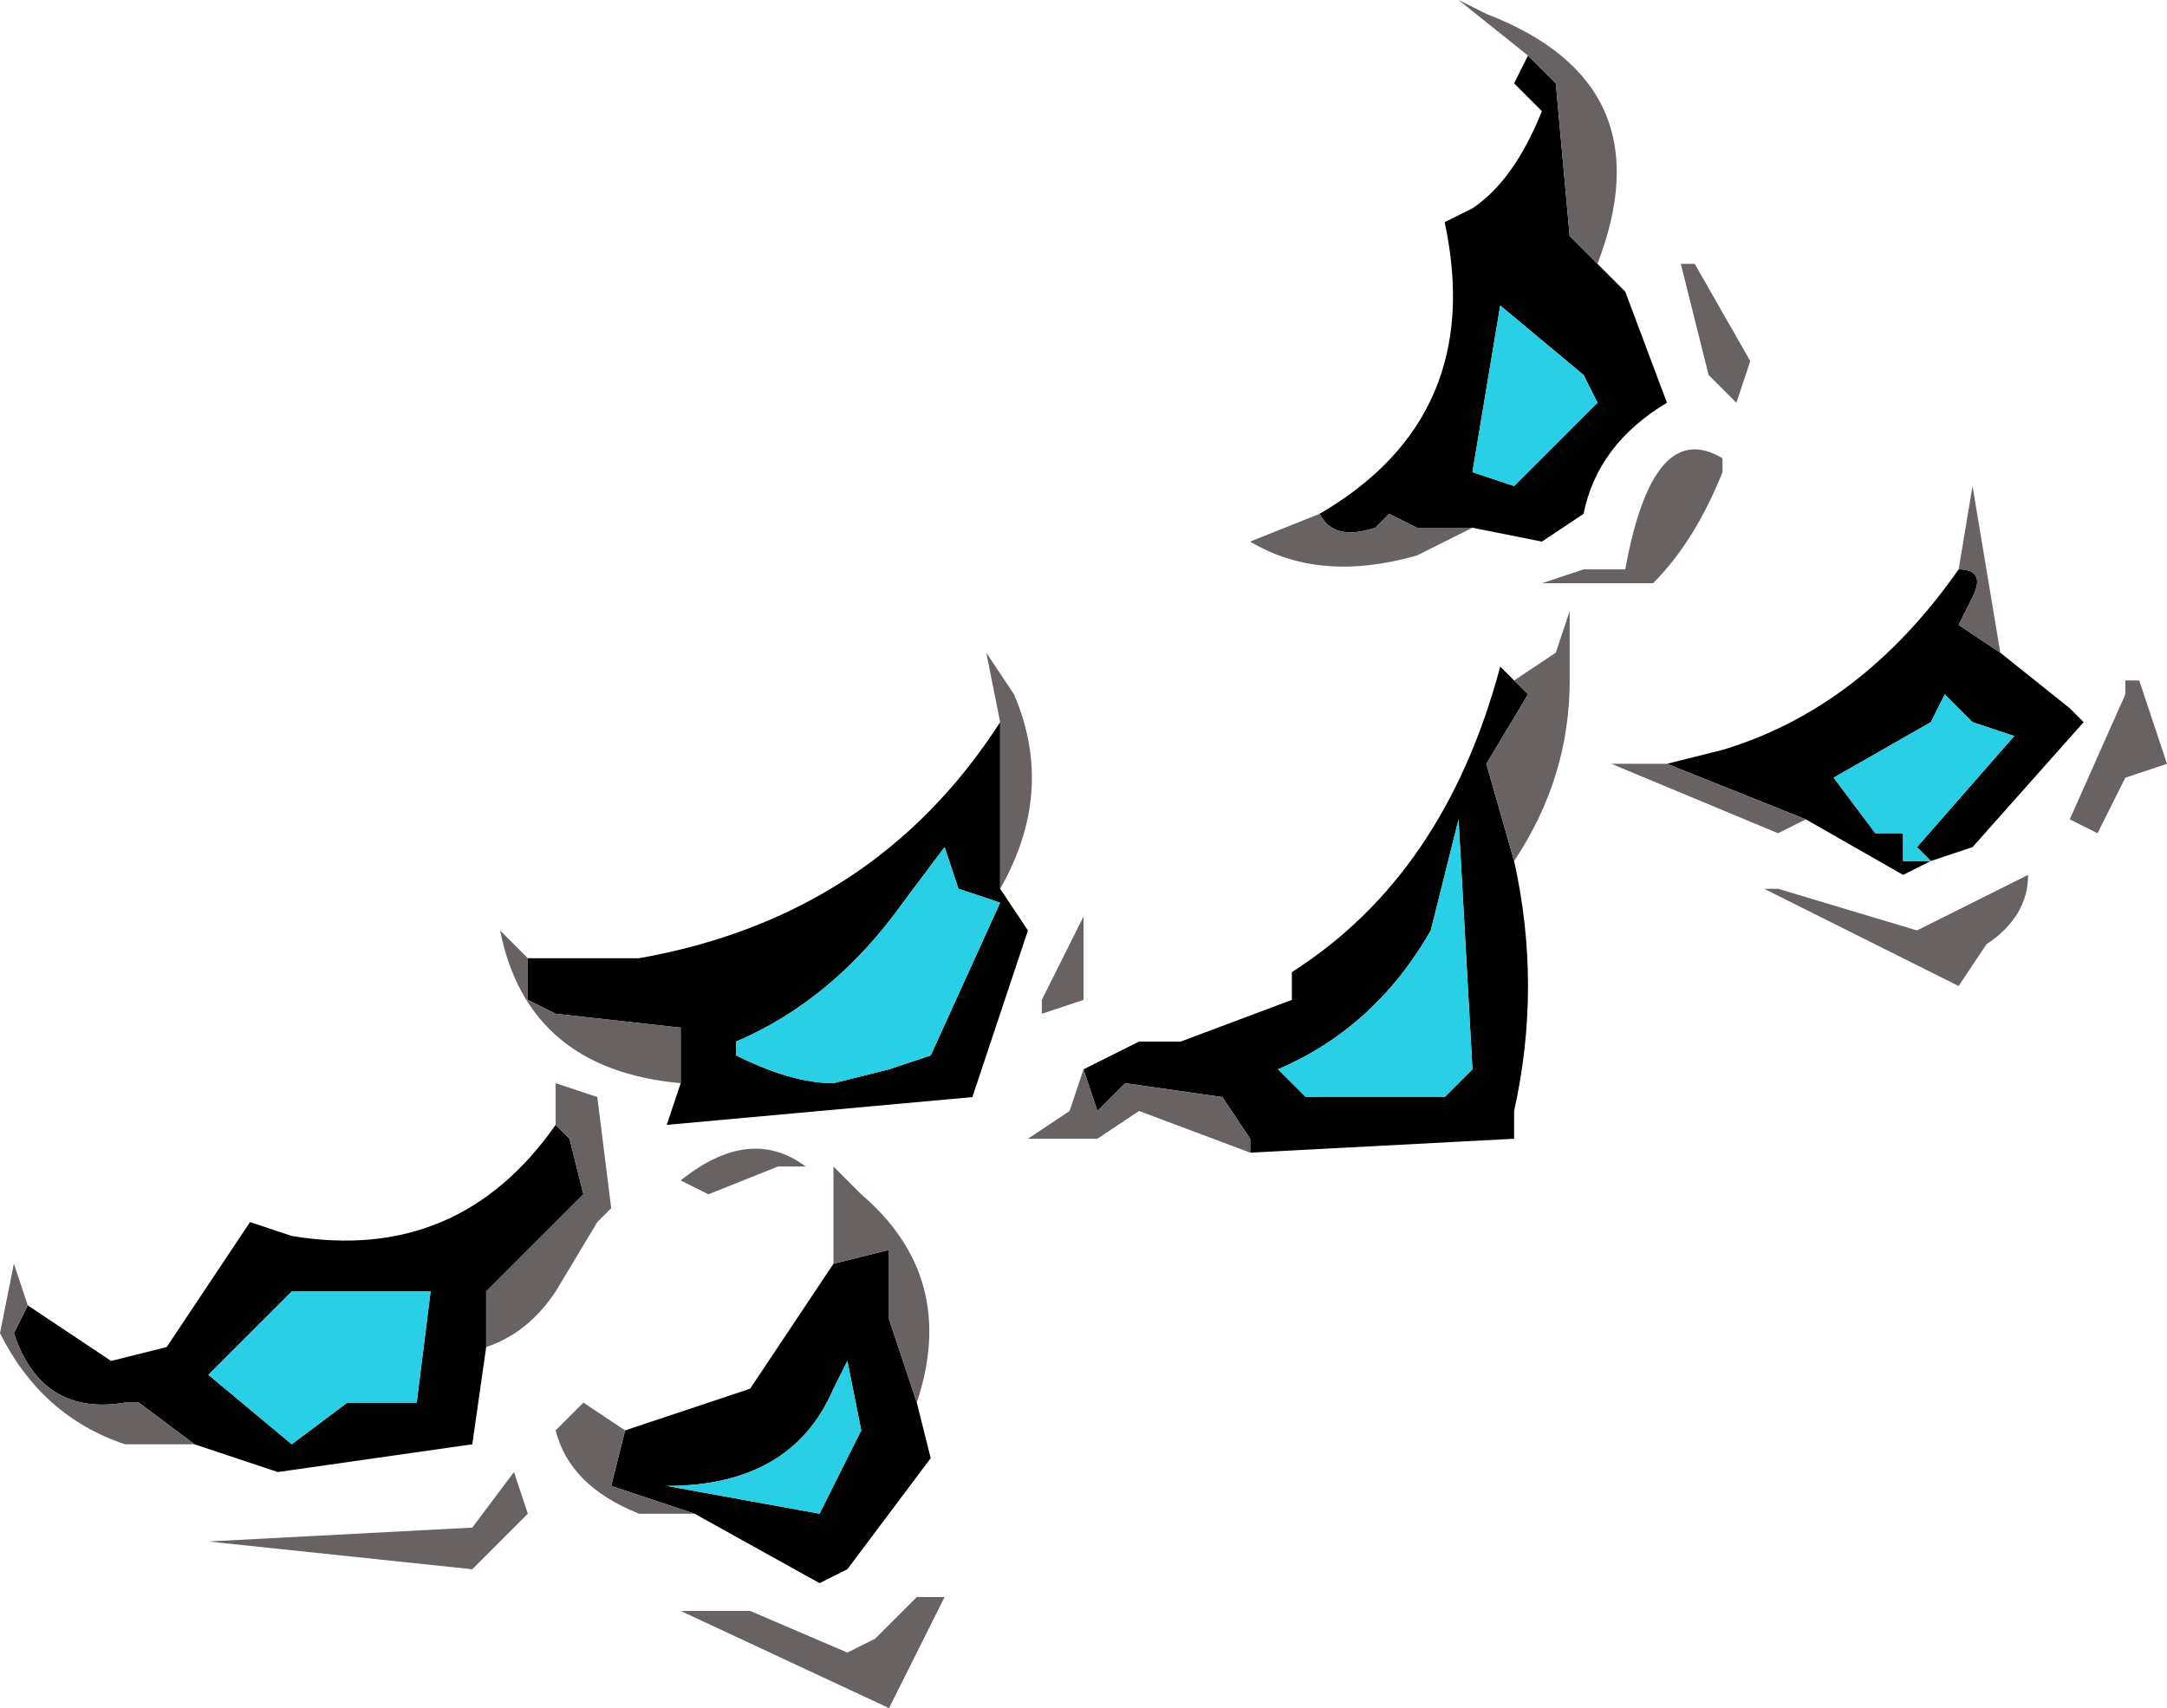 <?xml version="1.0" encoding="UTF-8" standalone="no"?>
<svg xmlns:ffdec="https://www.free-decompiler.com/flash" xmlns:xlink="http://www.w3.org/1999/xlink" ffdec:objectType="shape" height="6.15px" width="7.8px" xmlns="http://www.w3.org/2000/svg">
  <g transform="matrix(1.0, 0.0, 0.0, 1.0, 0.05, 0.2)">
    <path d="M5.45 0.0 L5.55 0.1 5.6 0.65 5.7 0.75 5.8 0.85 5.95 1.25 Q5.7 1.4 5.65 1.65 L5.5 1.75 5.25 1.7 5.05 1.7 4.95 1.65 4.9 1.7 Q4.75 1.75 4.7 1.65 5.3 1.3 5.15 0.6 L5.25 0.55 Q5.4 0.45 5.5 0.2 L5.4 0.1 5.45 0.0 M7.0 1.85 Q7.1 1.85 7.05 1.95 L7.0 2.05 7.15 2.15 7.4 2.35 7.45 2.4 7.05 2.85 6.9 2.9 6.8 2.95 6.45 2.75 5.95 2.55 6.15 2.5 Q6.65 2.35 7.0 1.85 M6.9 2.9 L6.85 2.85 7.2 2.45 7.05 2.4 6.95 2.3 6.9 2.4 6.55 2.6 6.7 2.8 6.8 2.8 6.8 2.9 6.9 2.9 M5.7 1.25 L5.65 1.15 5.35 0.9 5.25 1.5 5.4 1.55 5.7 1.25 M3.55 2.4 L3.55 3.0 3.65 3.15 3.45 3.75 2.35 3.85 2.4 3.7 2.4 3.5 1.95 3.45 1.85 3.4 1.85 3.25 2.25 3.25 Q3.1 3.1 3.55 2.4 M3.55 3.05 L3.4 3.0 3.35 2.85 3.2 3.05 Q2.95 3.4 2.6 3.55 L2.6 3.6 Q2.8 3.7 2.95 3.7 L3.15 3.65 3.3 3.6 3.55 3.05 M5.4 2.25 L5.45 2.3 5.3 2.55 5.4 2.9 Q5.5 3.35 5.4 3.8 L5.4 3.9 4.45 3.95 4.45 3.9 4.35 3.75 4.0 3.7 3.9 3.8 3.85 3.65 4.05 3.55 4.2 3.55 4.6 3.4 4.6 3.3 Q5.15 2.95 5.35 2.2 L5.4 2.25 M5.2 2.75 L5.1 3.15 Q4.9 3.5 4.55 3.65 L4.65 3.75 5.15 3.75 5.25 3.65 5.2 2.75 M1.95 3.85 L2.0 3.9 2.05 4.1 1.7 4.45 1.7 4.65 1.65 5.0 0.95 5.1 0.65 5.0 0.45 4.85 0.4 4.85 Q0.1 4.9 0.0 4.6 L0.05 4.5 0.35 4.7 0.55 4.65 0.85 4.2 1.0 4.25 Q1.6 4.35 1.95 3.85 M2.45 5.25 L2.15 5.15 2.2 4.95 2.65 4.8 2.95 4.35 3.15 4.3 3.15 4.55 3.25 4.85 3.3 5.05 3.0 5.45 2.9 5.5 2.45 5.25 M1.2 4.85 L1.45 4.85 1.5 4.45 1.0 4.45 0.7 4.75 1.0 5.0 1.2 4.85 M3.0 4.7 L2.95 4.8 Q2.8 5.15 2.35 5.15 L2.9 5.25 3.05 4.95 3.0 4.7" fill="#000000" fill-rule="evenodd" stroke="none"/>
    <path d="M6.9 2.9 L6.8 2.9 6.8 2.8 6.7 2.8 6.55 2.6 6.9 2.4 6.95 2.3 7.05 2.4 7.2 2.45 6.85 2.85 6.9 2.9 M5.7 1.25 L5.4 1.55 5.25 1.5 5.35 0.9 5.65 1.15 5.7 1.25 M3.55 3.05 L3.3 3.6 3.15 3.65 2.95 3.7 Q2.8 3.7 2.6 3.6 L2.6 3.55 Q2.95 3.4 3.2 3.05 L3.35 2.85 3.4 3.0 3.55 3.05 M5.2 2.75 L5.25 3.65 5.15 3.75 4.65 3.75 4.55 3.65 Q4.9 3.5 5.1 3.15 L5.2 2.75 M1.2 4.85 L1.0 5.0 0.7 4.75 1.0 4.45 1.5 4.45 1.45 4.85 1.2 4.85 M3.0 4.7 L3.05 4.95 2.9 5.25 2.35 5.15 Q2.8 5.15 2.95 4.8 L3.0 4.7" fill="#29cfe4" fill-rule="evenodd" stroke="none"/>
    <path d="M5.45 0.0 L5.2 -0.2 5.3 -0.15 Q5.95 0.1 5.7 0.75 L5.6 0.65 5.55 0.1 5.45 0.0 M5.25 1.7 Q5.15 1.75 5.05 1.8 4.7 1.9 4.45 1.75 L4.7 1.65 Q4.75 1.75 4.9 1.7 L4.95 1.65 5.05 1.7 5.25 1.7 M6.15 1.45 L6.15 1.5 Q6.05 1.75 5.9 1.9 L5.5 1.9 5.65 1.85 5.8 1.85 Q5.9 1.3 6.15 1.45 M6.0 0.75 L6.05 0.75 6.25 1.1 6.2 1.25 6.1 1.15 6.0 0.75 M7.15 2.15 L7.0 2.05 7.05 1.95 Q7.1 1.85 7.0 1.85 L7.05 1.55 7.15 2.15 M5.95 2.55 L6.45 2.75 6.35 2.8 5.75 2.55 5.95 2.55 M7.75 2.55 L7.6 2.6 7.5 2.8 7.4 2.75 7.6 2.3 7.6 2.25 7.65 2.25 7.75 2.55 M6.3 3.0 L6.35 3.0 6.85 3.15 7.25 2.95 Q7.25 3.1 7.1 3.2 L7.0 3.35 6.3 3.0 M3.55 2.4 L3.5 2.15 3.6 2.3 Q3.75 2.65 3.55 3.0 L3.55 2.4 M2.4 3.7 Q1.85 3.65 1.75 3.15 L1.85 3.25 1.85 3.4 1.95 3.45 2.4 3.5 2.4 3.7 M5.4 2.25 L5.55 2.15 5.6 2.0 5.6 2.25 Q5.6 2.6 5.4 2.9 L5.3 2.55 5.45 2.3 5.4 2.25 M3.7 3.45 L3.7 3.4 3.85 3.1 3.85 3.4 3.7 3.45 M4.45 3.95 L4.05 3.8 3.9 3.9 3.65 3.9 3.8 3.8 3.85 3.65 3.9 3.8 4.0 3.7 4.35 3.75 4.45 3.9 4.45 3.95 M1.95 3.85 L1.95 3.7 2.1 3.75 2.15 4.15 2.1 4.2 1.95 4.45 Q1.85 4.6 1.7 4.65 L1.7 4.45 2.05 4.1 2.0 3.9 1.95 3.85 M2.5 4.1 L2.4 4.05 Q2.65 3.85 2.85 4.0 L2.75 4.0 2.5 4.1 M0.65 5.0 L0.4 5.0 Q0.1 4.9 -0.05 4.6 L0.0 4.35 0.05 4.5 0.0 4.6 Q0.1 4.9 0.4 4.85 L0.45 4.85 0.65 5.0 M2.45 5.25 L2.25 5.25 Q2.0 5.15 1.95 4.95 L2.05 4.85 2.2 4.95 2.15 5.15 2.45 5.25 M1.8 5.1 L1.85 5.25 1.65 5.45 0.7 5.35 1.65 5.3 1.8 5.1 M2.95 4.35 L2.95 4.0 3.05 4.1 Q3.4 4.4 3.25 4.85 L3.15 4.55 3.15 4.3 2.95 4.35 M2.4 5.6 L2.65 5.6 3.0 5.75 3.1 5.7 3.25 5.55 3.35 5.55 3.15 5.95 2.4 5.6" fill="#686262" fill-rule="evenodd" stroke="none"/>
  </g>
</svg>
